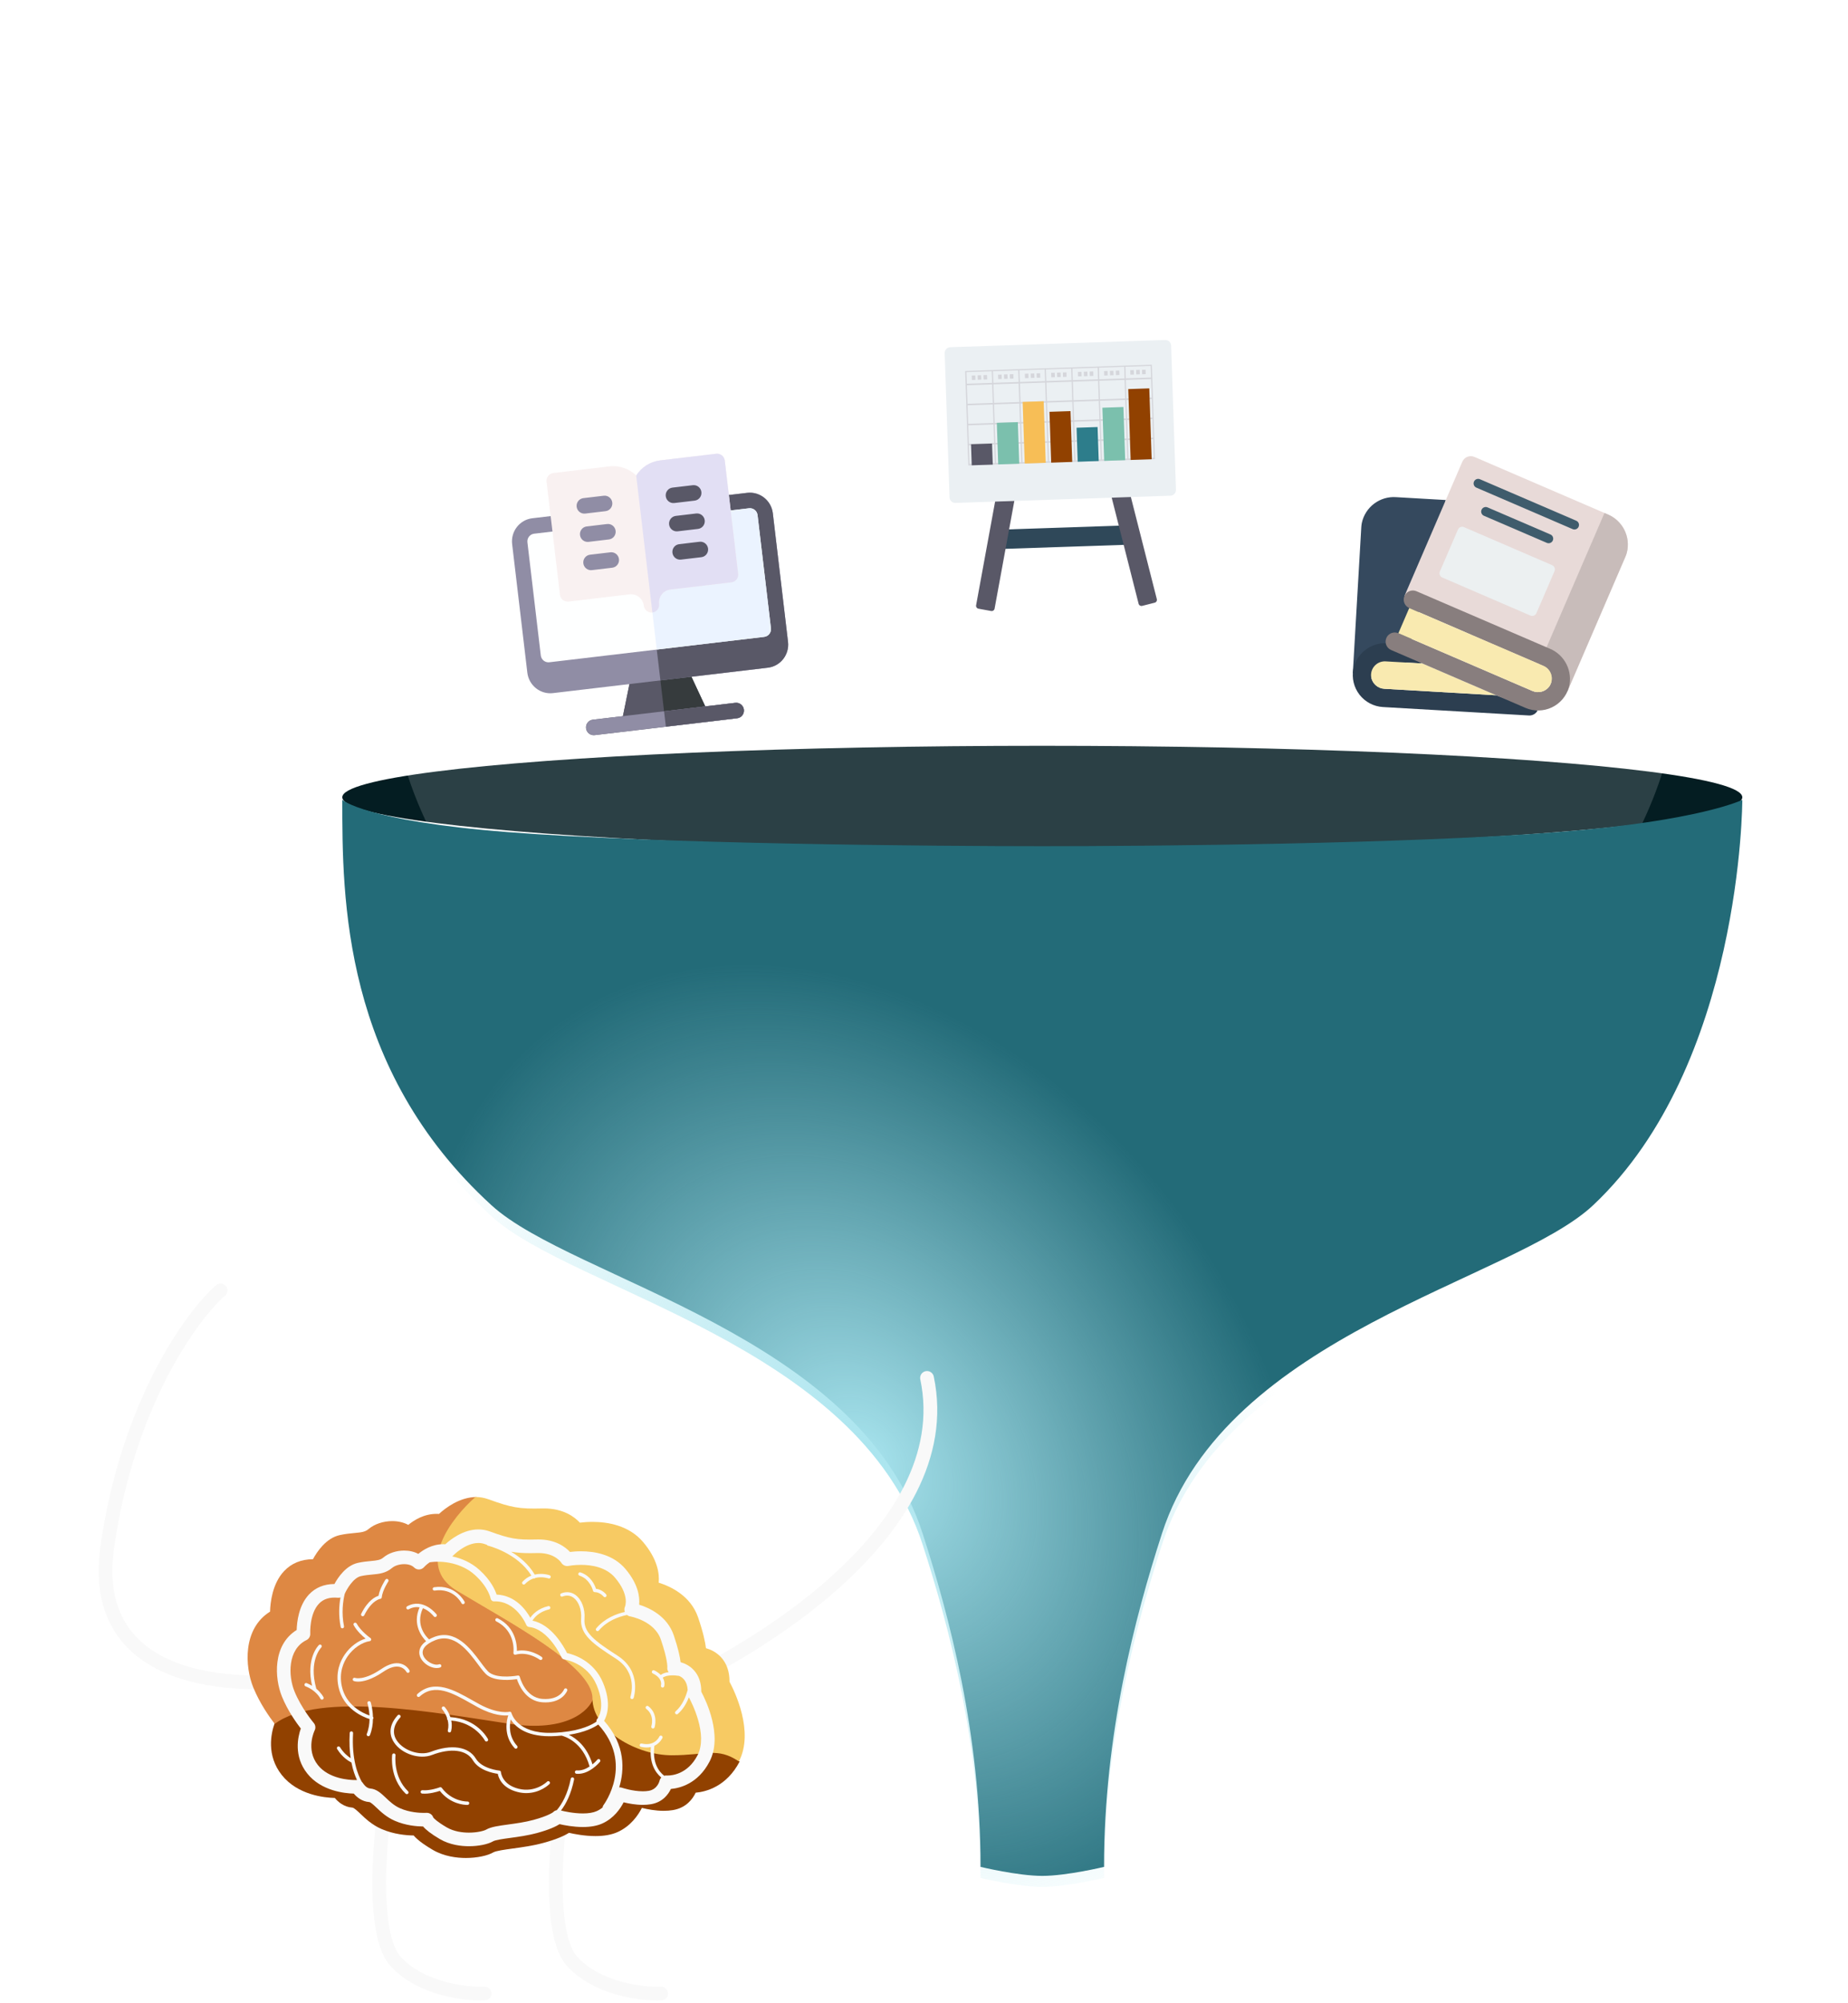 <svg width="671" height="727" viewBox="0 0 671 727" fill="none" xmlns="http://www.w3.org/2000/svg">
<ellipse cx="378.452" cy="289.413" rx="254.17" ry="18.689" fill="#041D22"/>
<g filter="url(#filter0_f)">
<ellipse cx="375.648" cy="238.489" rx="234.547" ry="178.013" fill="white" fill-opacity="0.16"/>
</g>
<path d="M178.48 437.529C124.282 388.003 124.282 325.862 124.282 290.353C124.282 290.353 132.652 297.993 184.087 302.034C239.542 306.391 339.669 307.173 378.452 307.173C417.236 307.173 510.354 306.391 565.81 302.034C617.244 297.993 632.623 290.353 632.623 290.353C632.623 290.353 632.623 386.601 578.425 437.529C549.277 464.917 445.318 484.202 421.904 556.671C412.093 587.041 400.879 629.558 400.879 677.682C400.879 677.682 387.303 680.953 378.452 680.953C369.602 680.953 356.026 677.682 356.026 677.682C356.026 629.558 344.812 587.041 335.001 556.671C311.587 484.202 208.006 464.509 178.48 437.529Z" fill="#236B78"/>
<g filter="url(#filter1_d)">
<path d="M178.48 437.529C124.282 388.003 124.282 325.862 124.282 290.353C124.282 290.353 132.652 297.993 184.087 302.034C239.542 306.391 339.669 307.173 378.452 307.173C417.236 307.173 510.354 306.391 565.81 302.034C617.244 297.993 632.623 290.353 632.623 290.353C632.623 290.353 632.623 386.601 578.425 437.529C549.277 464.917 445.318 484.202 421.904 556.671C412.093 587.041 400.879 629.558 400.879 677.682C400.879 677.682 387.303 680.953 378.452 680.953C369.602 680.953 356.026 677.682 356.026 677.682C356.026 629.558 344.812 587.041 335.001 556.671C311.587 484.202 208.006 464.509 178.48 437.529Z" fill="url(#paint0_angular)"/>
</g>
<g filter="url(#filter2_d)">
<path d="M491.199 240.378L494.278 187.373C494.308 186.861 494.371 186.352 494.468 185.849C495.7 180.049 501.022 176.046 506.937 176.471L524.954 177.511L508.607 244.498L491.199 240.378Z" fill="#35495E"/>
<path d="M558.293 253.908C557.698 255.082 556.466 255.794 555.152 255.723L502.127 252.656C498.786 252.456 495.693 250.828 493.637 248.187C491.582 245.546 490.764 242.147 491.391 238.86C492.569 233.314 497.51 229.38 503.179 229.474L516.491 236.853L516.474 236.849L503.097 236.088C501.606 236.001 500.154 236.587 499.141 237.685C498.128 238.783 497.661 240.277 497.868 241.757C498.265 244.155 500.291 245.945 502.72 246.043L543.246 248.386L558.293 253.908Z" fill="#2C3E50"/>
<path d="M516.474 236.844L503.098 236.083C501.606 235.996 500.154 236.582 499.141 237.68C498.128 238.778 497.661 240.273 497.868 241.752C498.265 244.15 500.291 245.94 502.72 246.038L543.246 248.381L516.474 236.844Z" fill="#F9EAB0"/>
<path d="M509.952 212.354L530.969 163.588C531.705 161.914 533.647 161.142 535.331 161.854L583.731 182.712C589.212 184.985 592.178 190.953 590.679 196.695C590.54 197.185 590.369 197.667 590.168 198.136L569.151 246.902L509.952 212.354Z" fill="#E8DAD8"/>
<path d="M571.288 188.163C571.193 188.14 571.1 188.11 571.011 188.072L535.959 172.966C535.182 172.567 534.847 171.633 535.193 170.831C535.54 170.029 536.449 169.633 537.272 169.925L572.324 185.023C573.115 185.363 573.514 186.251 573.245 187.068C572.975 187.885 572.125 188.361 571.288 188.163Z" fill="#3F5C6C"/>
<path d="M561.909 193.151C561.814 193.129 561.721 193.097 561.632 193.058L538.772 183.213C537.954 182.835 537.587 181.876 537.943 181.049C538.299 180.223 539.249 179.831 540.084 180.166L562.947 190.01C563.743 190.346 564.148 191.238 563.877 192.059C563.605 192.88 562.749 193.355 561.909 193.151V193.151Z" fill="#3F5C6C"/>
<path d="M563.573 201.158L531.566 187.352C530.724 186.989 529.747 187.377 529.384 188.219L522.81 203.46C522.447 204.302 522.835 205.279 523.677 205.642L555.684 219.447C556.525 219.81 557.502 219.422 557.865 218.581L564.439 203.339C564.802 202.498 564.414 201.521 563.573 201.158Z" fill="#ECF0F1"/>
<path d="M590.678 196.683C590.54 197.177 590.369 197.66 590.164 198.13L569.144 246.89L557.592 240.148L574.494 200.936L578.491 191.684L582.574 182.214L583.735 182.711C589.209 184.986 592.171 190.946 590.678 196.683V196.683Z" fill="#C8BCBA"/>
<path d="M562.716 231.47L514.309 210.618C514.13 210.542 513.945 210.481 513.756 210.436C512.081 210.044 510.384 210.997 509.847 212.631C509.309 214.265 510.109 216.038 511.689 216.717L560.452 237.722C561.822 238.319 562.852 239.498 563.261 240.935C563.67 242.372 563.415 243.916 562.566 245.145C561.143 247.107 558.534 247.795 556.328 246.79L507.751 225.864C507.572 225.787 507.387 225.726 507.198 225.681C505.522 225.28 503.818 226.229 503.275 227.864C502.733 229.5 503.532 231.278 505.115 231.959L553.894 252.967C556.967 254.287 560.46 254.221 563.48 252.784C566.501 251.347 568.756 248.68 569.671 245.462C571.164 239.717 568.198 233.749 562.716 231.47V231.47Z" fill="#887E7E"/>
<path d="M562.564 245.148C561.14 247.11 558.531 247.797 556.326 246.792L507.749 225.866L511.687 216.72L560.45 237.724C561.819 238.321 562.849 239.5 563.258 240.937C563.668 242.374 563.413 243.918 562.564 245.148V245.148Z" fill="#F9EAB0"/>
<path d="M249.384 238.118C248.871 237.019 247.72 236.373 246.527 236.514L231.737 238.263C230.543 238.404 229.575 239.3 229.332 240.488L225.773 257.946L256.916 254.264L249.384 238.118Z" fill="#595867"/>
<path d="M249.384 238.118C248.871 237.019 247.72 236.373 246.527 236.514L231.737 238.263C230.543 238.404 229.575 239.3 229.332 240.488L225.773 257.946L256.916 254.264L249.384 238.118Z" fill="#595867"/>
<path d="M249.384 238.119C248.871 237.02 247.721 236.374 246.527 236.515L239.132 237.389L241.345 256.105L256.916 254.264L249.384 238.119Z" fill="#363B3D"/>
<path d="M271.297 174.906L193.281 184.13C188.694 184.672 185.407 188.882 185.955 193.514L191.473 240.185C192.02 244.818 196.198 248.145 200.785 247.603L278.801 238.379C283.388 237.837 286.675 233.627 286.127 228.995L280.609 182.324C280.062 177.691 275.884 174.364 271.297 174.906Z" fill="#908DA5"/>
<path d="M271.297 174.906L232.289 179.518L239.793 242.991L278.801 238.379C283.389 237.836 286.675 233.627 286.127 228.994L280.61 182.323C280.062 177.691 275.884 174.364 271.297 174.906Z" fill="#595867"/>
<path d="M193.944 189.734L271.96 180.51C273.491 180.329 274.881 181.436 275.064 182.983L279.92 224.053C280.102 225.6 279.009 227 277.478 227.181L199.461 236.405C197.93 236.586 196.54 235.479 196.357 233.932L191.502 192.862C191.319 191.315 192.412 189.915 193.944 189.734Z" fill="#FEFFFF"/>
<path d="M271.96 180.508L232.952 185.12L238.47 231.791L277.478 227.18C279.009 226.999 280.103 225.598 279.92 224.051L275.064 182.981C274.881 181.434 273.491 180.327 271.96 180.508Z" fill="#EBF3FF"/>
<path d="M267.662 256.736L215.898 262.856C214.366 263.037 212.976 261.93 212.794 260.384C212.611 258.837 213.704 257.437 215.236 257.256L267 251.136C268.531 250.955 269.921 252.062 270.104 253.608C270.287 255.155 269.193 256.555 267.662 256.736Z" fill="#595867"/>
<path d="M267.662 256.736L215.898 262.856C214.366 263.037 212.976 261.93 212.794 260.384C212.611 258.837 213.704 257.437 215.236 257.256L267 251.136C268.531 250.955 269.921 252.062 270.104 253.608C270.287 255.155 269.193 256.555 267.662 256.736Z" fill="#908DA5"/>
<path d="M266.999 251.129L241.117 254.189L241.779 259.79L267.661 256.73C269.193 256.549 270.286 255.148 270.103 253.602C269.92 252.055 268.531 250.948 266.999 251.129Z" fill="#595867"/>
<path d="M260.058 160.712L239.722 163.116C236.009 163.555 232.887 165.658 230.998 168.599C228.475 166.179 224.948 164.862 221.235 165.301L200.899 167.706C199.367 167.887 198.274 169.287 198.457 170.834L203.313 211.904C203.495 213.451 204.885 214.558 206.417 214.377L228.601 211.754C231.15 211.453 233.471 213.301 233.775 215.875C233.958 217.421 235.348 218.528 236.879 218.347C238.411 218.166 239.504 216.766 239.321 215.219C239.017 212.646 240.843 210.307 243.391 210.006L265.576 207.383C267.107 207.202 268.201 205.801 268.018 204.255L263.162 163.184C262.979 161.637 261.59 160.53 260.058 160.712Z" fill="#F9F1F1"/>
<path d="M260.059 160.713L239.723 163.117C236.01 163.556 232.888 165.659 230.999 168.6L236.88 218.349C238.412 218.168 239.505 216.767 239.322 215.22C239.018 212.647 240.844 210.308 243.392 210.007L265.577 207.384C267.108 207.203 268.202 205.802 268.019 204.256L263.163 163.185C262.98 161.639 261.591 160.532 260.059 160.713Z" fill="#E2DFF4"/>
<path d="M252.23 177.728L244.835 178.602C243.304 178.783 241.914 177.676 241.731 176.13C241.548 174.583 242.641 173.182 244.173 173.001L251.568 172.127C253.099 171.946 254.489 173.053 254.672 174.6C254.855 176.146 253.761 177.547 252.23 177.728Z" fill="#595867"/>
<path d="M253.443 187.999L246.048 188.873C244.517 189.054 243.127 187.947 242.944 186.401C242.761 184.854 243.855 183.454 245.386 183.273L252.781 182.398C254.312 182.217 255.702 183.324 255.885 184.871C256.068 186.417 254.975 187.818 253.443 187.999Z" fill="#595867"/>
<path d="M212.481 182.426L219.876 181.551C221.408 181.37 222.501 179.97 222.318 178.423C222.135 176.877 220.746 175.77 219.214 175.951L211.819 176.825C210.288 177.006 209.194 178.407 209.377 179.953C209.56 181.5 210.95 182.607 212.481 182.426Z" fill="#908DA5"/>
<path d="M213.696 192.697L221.091 191.822C222.623 191.641 223.716 190.241 223.533 188.694C223.35 187.148 221.96 186.041 220.429 186.222L213.034 187.096C211.503 187.277 210.409 188.678 210.592 190.224C210.775 191.771 212.165 192.878 213.696 192.697Z" fill="#908DA5"/>
<path d="M214.909 202.961L222.304 202.087C223.836 201.906 224.929 200.505 224.746 198.959C224.563 197.412 223.174 196.305 221.642 196.486L214.247 197.36C212.716 197.541 211.622 198.942 211.805 200.489C211.988 202.035 213.378 203.142 214.909 202.961Z" fill="#908DA5"/>
<path d="M254.656 198.263L247.261 199.137C245.73 199.318 244.34 198.211 244.157 196.665C243.974 195.118 245.068 193.718 246.599 193.537L253.994 192.663C255.526 192.481 256.915 193.588 257.098 195.135C257.281 196.681 256.188 198.082 254.656 198.263Z" fill="#595867"/>
<path d="M361.613 188.317L410.203 186.682L410.439 193.701L361.849 195.336L361.613 188.317Z" fill="#2F4859"/>
<path d="M370.52 127.835L354.423 215.693C354.296 216.257 354.649 216.816 355.213 216.943C355.235 216.948 355.257 216.953 355.279 216.956L359.867 217.796C360.439 217.917 361.001 217.552 361.123 216.98C361.125 216.967 361.128 216.954 361.13 216.94L377.501 127.625L370.52 127.835Z" fill="#595867"/>
<path d="M398.027 126.913L391.086 127.147L413.422 215.16C413.559 215.728 414.131 216.077 414.7 215.94C414.713 215.937 414.727 215.933 414.739 215.929L419.261 214.783C419.824 214.654 420.176 214.093 420.047 213.531C420.042 213.509 420.037 213.487 420.03 213.465L398.027 126.913Z" fill="#595867"/>
<path d="M345.034 122.04L423.066 119.415C424.22 119.376 425.187 120.28 425.226 121.434L426.987 173.779C427.026 174.933 426.122 175.9 424.968 175.939L346.935 178.564C345.781 178.603 344.814 177.699 344.775 176.544L343.014 124.2C342.975 123.046 343.879 122.079 345.034 122.04V122.04Z" fill="#EBF0F3"/>
<path d="M418.239 128.39L350.437 130.67L350.452 131.096L351.591 164.951L419.378 162.671L418.239 128.816L418.225 128.39L418.239 128.39ZM417.943 133.05L408.77 133.358L408.628 129.139L417.801 128.831L417.943 133.05ZM360.541 130.757L369.702 130.449L369.844 134.668L360.683 134.976L360.541 130.757ZM370.153 130.433L379.327 130.125L379.469 134.344L370.308 134.652L370.153 130.433ZM379.779 130.11L388.939 129.802L389.081 134.021L379.921 134.329L379.779 130.11ZM389.39 129.786L398.551 129.478L398.693 133.697L389.532 134.005L389.39 129.786ZM399.015 129.463L408.176 129.154L408.318 133.373L399.157 133.682L399.015 129.463ZM350.916 131.081L360.09 130.772L360.232 134.991L351.058 135.3L350.916 131.081ZM361.21 164.086L352.037 164.395L351.811 157.672L360.984 157.364L361.21 164.086ZM360.966 156.809L351.792 157.118L351.566 150.396L360.739 150.087L360.966 156.809ZM360.721 149.532L351.547 149.84L351.321 143.118L360.495 142.81L360.721 149.532ZM360.476 142.268L351.303 142.576L351.076 135.842L360.25 135.533L360.476 142.268ZM370.823 163.763L361.662 164.071L361.436 157.349L370.597 157.041L370.823 163.763ZM370.578 156.486L361.417 156.794L361.191 150.072L370.352 149.764L370.578 156.486ZM370.333 149.208L361.172 149.517L360.946 142.795L370.107 142.486L370.333 149.208ZM370.089 141.944L360.928 142.253L360.701 135.518L369.862 135.21L370.089 141.944ZM380.448 163.439L371.287 163.747L371.061 157.025L380.222 156.717L380.448 163.439ZM380.203 156.162L371.042 156.47L370.816 149.748L379.977 149.44L380.203 156.162ZM379.958 148.885L370.797 149.193L370.571 142.471L379.732 142.163L379.958 148.885ZM370.553 141.929L370.326 135.194L379.487 134.886L379.714 141.621L370.553 141.929ZM390.06 163.115L380.899 163.424L380.673 156.702L389.834 156.393L390.06 163.115L390.06 163.115ZM389.815 155.839L380.655 156.147L380.428 149.425L389.589 149.117L389.815 155.839L389.815 155.839ZM389.57 148.561L380.41 148.869L380.184 142.147L389.344 141.839L389.571 148.561L389.57 148.561ZM389.326 141.297L380.165 141.605L379.939 134.871L389.1 134.562L389.326 141.297L389.326 141.297ZM399.672 162.792L390.511 163.1L390.285 156.378L399.446 156.07L399.672 162.792ZM399.427 155.515L390.266 155.823L390.04 149.101L399.201 148.793L399.427 155.515ZM399.182 148.238L390.021 148.546L389.795 141.824L398.956 141.516L399.182 148.238ZM398.938 140.974L389.777 141.282L389.55 134.547L398.711 134.239L398.938 140.974ZM409.284 162.469L400.123 162.777L399.897 156.055L409.058 155.747L409.284 162.469ZM409.039 155.192L399.879 155.5L399.652 148.778L408.813 148.47L409.039 155.192ZM408.795 147.915L399.634 148.223L399.408 141.501L408.568 141.192L408.795 147.915ZM408.55 140.651L399.389 140.959L399.163 134.224L408.324 133.916L408.55 140.651ZM418.909 162.145L409.748 162.453L409.522 155.731L418.695 155.422L418.909 162.145ZM418.664 154.868L409.503 155.176L409.277 148.454L418.451 148.146L418.664 154.868ZM418.419 147.591L409.258 147.899L409.032 141.177L418.206 140.868L418.419 147.591ZM418.175 140.327L409.014 140.635L408.787 133.9L417.961 133.592L418.188 140.326L418.175 140.327Z" fill="#D5D6DB"/>
<path d="M352.574 157.272L360.212 157.015L360.469 164.653L352.831 164.91L352.574 157.272Z" fill="#595867"/>
<path d="M361.934 149.488L369.571 149.231L370.079 164.327L362.441 164.584L361.934 149.488Z" fill="#7BC0AD"/>
<path d="M371.315 141.903L378.953 141.646L379.705 164.005L372.067 164.262L371.315 141.903Z" fill="#F7BE56"/>
<path d="M381.058 145.488L388.696 145.231L389.317 163.681L381.679 163.938L381.058 145.488Z" fill="#914100"/>
<path d="M390.89 151.267L398.527 151.01L398.943 163.358L391.305 163.615L390.89 151.267Z" fill="#2D7D8B"/>
<path d="M400.268 144.002L407.906 143.745L408.555 163.046L400.917 163.303L400.268 144.002Z" fill="#7BC0AD"/>
<path d="M409.663 137.241L417.301 136.984L418.166 162.71L410.529 162.967L409.663 137.241Z" fill="#914100"/>
<path d="M352.831 132.32L354.122 132.276L354.176 133.889L352.886 133.933L352.831 132.32Z" fill="#D5D6DB"/>
<path d="M354.959 132.245L356.25 132.201L356.304 133.814L355.014 133.858L354.959 132.245Z" fill="#D5D6DB"/>
<path d="M357.089 132.177L358.38 132.133L358.434 133.746L357.144 133.79L357.089 132.177Z" fill="#D5D6DB"/>
<path d="M362.392 132L363.682 131.956L363.736 133.569L362.446 133.612L362.392 132Z" fill="#D5D6DB"/>
<path d="M364.522 131.925L365.812 131.881L365.866 133.494L364.576 133.537L364.522 131.925Z" fill="#D5D6DB"/>
<path d="M366.65 131.856L367.94 131.813L367.994 133.426L366.704 133.469L366.65 131.856Z" fill="#D5D6DB"/>
<path d="M372.121 131.672L373.411 131.629L373.466 133.242L372.175 133.285L372.121 131.672Z" fill="#D5D6DB"/>
<path d="M374.249 131.597L375.54 131.554L375.594 133.167L374.304 133.21L374.249 131.597Z" fill="#D5D6DB"/>
<path d="M376.378 131.529L377.668 131.486L377.722 133.099L376.432 133.142L376.378 131.529Z" fill="#D5D6DB"/>
<path d="M381.668 131.352L382.958 131.309L383.013 132.921L381.722 132.965L381.668 131.352Z" fill="#D5D6DB"/>
<path d="M383.796 131.277L385.087 131.234L385.141 132.846L383.851 132.89L383.796 131.277Z" fill="#D5D6DB"/>
<path d="M385.926 131.209L387.216 131.166L387.271 132.778L385.98 132.822L385.926 131.209Z" fill="#D5D6DB"/>
<path d="M391.396 131.025L392.686 130.981L392.74 132.594L391.45 132.638L391.396 131.025Z" fill="#D5D6DB"/>
<path d="M393.526 130.95L394.816 130.906L394.87 132.519L393.58 132.563L393.526 130.95Z" fill="#D5D6DB"/>
<path d="M395.654 130.875L396.944 130.832L396.998 132.444L395.708 132.488L395.654 130.875Z" fill="#D5D6DB"/>
<path d="M400.866 130.705L402.156 130.661L402.21 132.274L400.92 132.317L400.866 130.705Z" fill="#D5D6DB"/>
<path d="M402.996 130.63L404.286 130.586L404.34 132.199L403.05 132.242L402.996 130.63Z" fill="#D5D6DB"/>
<path d="M405.124 130.561L406.414 130.518L406.468 132.131L405.178 132.174L405.124 130.561Z" fill="#D5D6DB"/>
<path d="M410.389 130.384L411.679 130.341L411.734 131.954L410.443 131.997L410.389 130.384Z" fill="#D5D6DB"/>
<path d="M412.517 130.309L413.807 130.266L413.862 131.879L412.571 131.922L412.517 130.309Z" fill="#D5D6DB"/>
<path d="M414.659 130.241L415.949 130.198L416.003 131.811L414.713 131.854L414.659 130.241Z" fill="#D5D6DB"/>
</g>
<g filter="url(#filter3_d)">
<g filter="url(#filter4_i)">
<path d="M140.735 640.627C137.899 657.597 134.514 694.038 143.659 704.035C152.804 714.033 168.983 715.946 175.93 715.654M204.839 640.627C202.003 657.597 198.618 694.037 207.763 704.035C216.908 714.032 233.087 715.946 240.034 715.653" stroke="#F9F9F9" stroke-width="5" stroke-linecap="round" stroke-linejoin="round"/>
</g>
<g filter="url(#filter5_i)">
<path d="M118.87 600.123C89.124 606.197 31.499 605.356 38.975 553.4C46.45 501.445 69.5 469.767 80.091 460.422M228.668 611.336C269.628 595.295 348.558 549.008 336.597 492.194" stroke="#F9F9F9" stroke-width="5" stroke-linecap="round" stroke-linejoin="round"/>
</g>
<path d="M252.596 646.748C256.24 646.43 263.782 644.613 268.558 635.441L226.972 609.916H102.316L99.661 621.731C98.447 625.184 96.635 633.172 102.316 640.34C108.072 647.599 117.803 648.579 121.562 648.671C122.72 650.054 124.848 651.95 127.927 652.169C128.545 652.214 129.793 653.4 130.9 654.452L130.915 654.466C132.762 656.223 135.059 658.407 138.454 659.903C142.951 661.887 147.622 662.256 150.195 662.283C151.305 663.595 153.356 665.285 157.103 667.486C161.277 669.939 165.961 670.452 169.155 670.452C173.095 670.452 177.002 669.656 179.108 668.426C180.091 667.852 183.304 667.413 186.144 667.024L186.155 667.022C189.601 666.552 193.504 666.017 197.369 664.962C202.354 663.6 205.109 662.266 206.596 661.319C208.548 661.77 212.316 662.503 216.221 662.503C219.373 662.503 222.055 662.023 224.191 661.07C228.999 658.929 231.722 654.912 233.066 652.277C235.056 652.772 237.987 653.335 240.994 653.335C242.17 653.335 243.29 653.248 244.321 653.076C249.173 652.267 251.531 648.991 252.596 646.748Z" fill="#914100"/>
<path d="M103.138 566.328C98.868 570.876 98.143 577.765 98.056 581.027C88.055 587.244 88.896 600.977 91.965 608.551C94.323 614.372 97.954 619.45 99.755 621.781C115.939 609.67 159.398 617.938 185.231 621.781C205.897 624.854 213.957 616.909 215.403 612.552C215.403 600.743 184.991 584.79 166.188 573.395C151.146 564.279 164.488 546.945 173.04 539.418C166.812 539.418 161.563 543.563 159.398 545.556C159.116 545.538 158.832 545.531 158.552 545.531C153.93 545.531 150.31 547.825 148.249 549.539C146.584 548.642 144.588 548.164 142.421 548.164C139.17 548.164 135.964 549.237 133.847 551.032C132.604 552.086 131.296 552.248 128.684 552.493L128.683 552.493C127.163 552.634 125.438 552.795 123.386 553.241C118.407 554.326 115.117 559.25 113.632 562.001C109.339 562.026 105.808 563.482 103.138 566.328Z" fill="#DE8843"/>
<path d="M177.309 540.229C175.809 539.687 174.236 539.414 172.631 539.414C164.055 546.934 150.674 564.251 165.759 573.358C184.616 584.742 215.115 600.679 215.115 612.476C215.115 624.274 231.43 633.174 243.88 633.174C256.33 633.174 260.387 630.146 268.296 635.385C273.913 624.634 266.73 609.936 264.887 606.499C264.904 602.795 263.851 599.781 261.751 597.527C260.014 595.663 257.944 594.746 256.33 594.295C256.072 592.139 255.349 588.604 253.478 583.127C250.756 575.168 243.327 571.809 239.172 570.518C239.479 567.322 238.813 562.061 233.532 555.796C228.412 549.723 220.69 548.448 215.115 548.448C213.263 548.448 211.673 548.591 210.55 548.732C208.69 546.723 204.632 543.563 197.512 543.563L196.889 543.571C188.411 543.787 185.704 543.257 177.309 540.229Z" fill="#F7CA63"/>
<g filter="url(#filter6_i)">
<path d="M106.933 605.992C109.414 612.099 113.878 617.391 113.922 617.443C114.562 618.196 114.691 619.26 114.25 620.142C114.215 620.211 110.895 627.021 115.413 632.71C119.429 637.767 126.862 638.159 129.045 638.159C129.356 638.159 129.545 638.151 129.57 638.149L129.627 638.154C128.907 636.642 128.136 634.551 127.593 631.791C126.755 631.378 124.305 629.979 122.408 626.895C122.229 626.606 122.319 626.227 122.61 626.049C122.898 625.87 123.278 625.96 123.457 626.25C124.729 628.317 126.302 629.562 127.321 630.214C126.94 627.66 126.764 624.625 126.974 621.059C126.995 620.719 127.292 620.455 127.626 620.48C127.966 620.499 128.224 620.791 128.205 621.13C127.646 630.638 129.941 636.272 131.367 638.799C131.55 638.965 131.712 639.153 131.841 639.369C131.852 639.387 132.931 641.128 134.407 641.234C136.714 641.398 138.346 642.947 140.075 644.589C141.489 645.932 143.094 647.454 145.291 648.42C148.715 649.928 152.46 650.09 153.91 650.09C154.439 650.09 154.763 650.071 154.798 650.066C155.487 650.019 156.156 650.253 156.657 650.719C156.97 651.009 157.198 651.37 157.326 651.769C157.556 652.07 158.583 653.217 162.185 655.33C164.899 656.92 168.085 657.254 170.281 657.254C173.293 657.254 175.755 656.607 176.543 656.149C178.252 655.15 181.033 654.772 184.552 654.293C187.429 653.899 190.691 653.454 193.776 652.613C199.172 651.142 200.765 649.87 200.79 649.87V649.873C201.154 649.457 201.641 649.206 202.163 649.103C204.034 646.898 206.113 643.331 207.244 637.682C207.31 637.348 207.637 637.132 207.968 637.199C208.301 637.266 208.518 637.59 208.451 637.924C207.379 643.278 205.506 646.858 203.688 649.224C204.795 649.503 208.204 650.285 211.637 650.285C213.712 650.285 215.395 650.004 216.638 649.452C217.463 649.085 218.188 648.615 218.825 648.095C218.828 647.842 218.887 647.588 219.05 647.371C219.514 646.75 230.146 632.138 217.224 618.013C215.735 619.056 212.449 620.841 206.565 621.732C209.204 623.022 213.189 625.994 215.124 632.473C216.201 631.597 216.873 630.789 216.888 630.77C217.105 630.507 217.493 630.469 217.755 630.684C218.018 630.9 218.058 631.287 217.842 631.551C217.762 631.649 216.768 632.839 215.227 633.951C215.181 633.997 215.129 634.033 215.07 634.063C213.687 635.032 211.892 635.912 209.915 635.912C209.711 635.912 209.503 635.903 209.295 635.883C208.956 635.852 208.706 635.549 208.739 635.211C208.772 634.872 209.061 634.634 209.412 634.655C211.13 634.824 212.769 634.11 214.072 633.249C211.6 624.315 205.04 622.314 203.936 622.042C202.766 622.149 201.533 622.231 200.189 622.259C199.96 622.264 199.733 622.265 199.507 622.265C190.648 622.265 186.925 618.571 185.436 616.154C184.99 618.27 184.67 622.385 187.757 625.745C187.988 625.996 187.971 626.386 187.72 626.617C187.602 626.725 187.453 626.779 187.302 626.779C187.137 626.779 186.971 626.712 186.85 626.579C182.592 621.946 184.038 616.225 184.539 614.683C183.033 614.841 179.229 614.814 173.588 611.776C172.703 611.3 171.8 610.79 170.887 610.271C164.46 606.637 157.816 602.872 152.383 607.852C152.134 608.082 151.742 608.068 151.513 607.815C151.282 607.564 151.3 607.174 151.551 606.944C157.64 601.361 165.003 605.525 171.494 609.199C172.4 609.712 173.296 610.218 174.174 610.692C180.945 614.338 184.916 613.387 184.952 613.377C185.109 613.336 185.28 613.358 185.425 613.442C185.567 613.527 185.671 613.665 185.711 613.826C185.786 614.13 187.775 621.293 200.163 621.027C201.443 621 202.615 620.923 203.731 620.821C203.815 620.795 203.902 620.785 203.994 620.799C211.275 620.094 215.097 617.989 216.577 616.948C216.532 616.603 216.611 616.243 216.852 615.964C216.988 615.806 220.147 612.006 216.641 603.701C213.267 595.711 205.201 594.425 204.861 594.375C204.443 594.313 204.084 594.041 203.913 593.656C203.867 593.553 199.24 583.341 192.106 582.603C191.651 582.556 191.26 582.26 191.088 581.836C191.054 581.748 187.478 573.05 179.396 573.296C178.813 573.354 178.246 572.871 178.143 572.262C178.135 572.222 177.402 568.194 172.372 563.667C167.717 559.477 160.9 558.381 156.022 559.121C154.759 559.97 154.003 560.832 153.991 560.844C153.548 561.372 152.902 561.691 152.212 561.721C151.525 561.758 150.849 561.49 150.362 561.001C149.581 560.221 148.3 559.79 146.757 559.79C145.079 559.79 143.367 560.321 142.397 561.14C140.073 563.107 137.67 563.331 135.126 563.567C133.869 563.684 132.571 563.804 131.057 564.132C128.243 564.744 125.826 569.04 125.202 570.493L125.174 570.537C124.547 573.146 123.928 577.459 124.907 582.351C124.973 582.686 124.757 583.01 124.423 583.076C124.382 583.085 124.342 583.088 124.302 583.088C124.014 583.088 123.757 582.886 123.698 582.594C122.854 578.373 123.132 574.606 123.622 571.88C123.331 571.966 123.028 572.015 122.712 571.986C119.669 571.71 117.436 572.427 115.794 574.165C112.297 577.87 112.653 584.927 112.656 584.994C112.718 585.988 112.172 586.921 111.275 587.359C104.419 590.705 104.608 600.268 106.933 605.992V605.992ZM225.836 640.951C225.872 640.963 229.657 642.243 233.405 642.243C234.167 642.243 234.878 642.188 235.517 642.084C238.632 641.563 239.4 638.738 239.471 638.444C239.572 637.982 239.798 637.576 240.108 637.256C237.881 635.384 235.766 632.028 236.325 626.182C235.853 626.289 235.345 626.358 234.779 626.358C234.158 626.358 233.479 626.283 232.737 626.111C232.406 626.035 232.199 625.704 232.276 625.373C232.353 625.041 232.681 624.832 233.015 624.911C237.757 626.007 239.332 622.54 239.397 622.392C239.532 622.081 239.893 621.94 240.205 622.071C240.517 622.204 240.662 622.564 240.531 622.877C240.517 622.906 239.689 624.747 237.6 625.738C236.854 631.748 239.037 634.95 241.178 636.606C241.466 636.521 241.775 636.485 242.094 636.511C242.131 636.514 242.239 636.52 242.407 636.52H242.409C244.057 636.52 249.709 635.992 253.253 629.198C257.213 621.606 251.011 609.759 250.123 608.139C249.298 610.264 248.041 612.482 246.121 614.163C246.004 614.265 245.86 614.316 245.715 614.316C245.544 614.316 245.374 614.243 245.251 614.105C245.028 613.849 245.054 613.459 245.308 613.235C247.716 611.129 248.999 608.007 249.683 605.459C249.508 602.251 247.911 600.898 246.507 600.333C246.458 600.337 246.409 600.345 246.359 600.337C245.235 600.13 242.132 599.891 240.653 601.002C241.609 602.657 241.173 604.14 241.166 604.162C241.084 604.424 240.841 604.592 240.58 604.592C240.517 604.592 240.455 604.581 240.393 604.562C240.068 604.459 239.889 604.112 239.991 603.788C240 603.763 240.746 601.262 237.024 599.462C236.718 599.315 236.59 598.945 236.737 598.639C236.885 598.333 237.253 598.206 237.56 598.352C238.607 598.859 239.353 599.428 239.902 600.008C240.698 599.412 241.752 599.122 242.792 599.001C242.391 598.475 242.205 597.849 242.307 597.19C242.31 597.164 242.481 594.56 239.957 587.172C237.608 580.29 228.836 578.757 228.753 578.744C228.34 578.678 227.966 578.493 227.649 578.235C224.541 578.883 220.384 580.39 217.425 583.896C217.303 584.042 217.13 584.116 216.954 584.116C216.814 584.116 216.672 584.068 216.556 583.971C216.298 583.751 216.263 583.362 216.483 583.103C219.526 579.496 223.636 577.873 226.864 577.134C226.644 576.531 226.653 575.85 226.913 575.259C226.987 575.091 228.666 571.058 223.354 564.75C220.082 560.866 214.813 560.05 210.968 560.05C208.353 560.05 206.449 560.435 206.435 560.438C205.421 560.65 204.365 560.174 203.818 559.299C203.728 559.155 201.535 555.76 195.525 555.76L195.105 555.764C194.159 555.789 193.287 555.802 192.471 555.802C189.76 555.802 187.614 555.635 185.582 555.291C188.637 557.102 191.897 559.778 194.164 563.579C196.97 562.923 199.41 563.759 199.562 563.814C199.883 563.929 200.05 564.281 199.936 564.6C199.821 564.921 199.47 565.089 199.147 564.973C199.012 564.928 196.865 564.2 194.413 564.788C194.368 564.844 194.313 564.895 194.245 564.933C194.15 564.986 194.047 565.011 193.946 565.011C193.89 565.011 193.841 564.982 193.788 564.968C192.719 565.323 191.622 565.942 190.629 567.007C190.509 567.136 190.344 567.202 190.179 567.202C190.029 567.202 189.878 567.148 189.758 567.036C189.51 566.804 189.497 566.415 189.729 566.166C190.744 565.078 191.851 564.382 192.943 563.951C187.81 555.667 177.276 553.105 177.166 553.079C176.986 553.037 176.848 552.917 176.767 552.766C176.548 552.687 176.352 552.62 176.125 552.538C175.348 552.257 174.533 552.115 173.696 552.115C168.819 552.115 164.436 556.775 164.396 556.818C164.34 556.88 164.268 556.924 164.205 556.98C167.603 557.704 171.097 559.202 174.021 561.834C178.23 565.621 179.774 569.149 180.312 570.837C187.134 571.118 190.989 576.44 192.554 579.241C193.434 577.963 195.366 575.903 199.076 575.025C199.408 574.95 199.739 575.153 199.818 575.483C199.897 575.814 199.692 576.147 199.361 576.224C195.569 577.123 193.902 579.338 193.333 580.311C200.302 581.697 204.751 589.765 205.886 592.062C208.163 592.562 215.542 594.761 218.912 602.742C222.075 610.235 220.404 614.812 219.342 616.664C227.192 625.472 226.733 634.564 224.833 640.829C225.169 640.802 225.51 640.84 225.836 640.951V640.951ZM107.723 583.696C107.8 580.834 108.438 574.789 112.195 570.797C114.544 568.3 117.651 567.023 121.428 567.001C122.734 564.587 125.629 560.267 130.009 559.314C131.815 558.923 133.333 558.782 134.67 558.658C136.968 558.443 138.12 558.301 139.213 557.376C141.075 555.801 143.896 554.859 146.757 554.859C148.663 554.859 150.419 555.279 151.884 556.066C153.697 554.562 156.882 552.549 160.949 552.549C161.195 552.549 161.445 552.556 161.693 552.571C163.598 550.822 168.216 547.185 173.696 547.185C175.104 547.185 176.485 547.425 177.8 547.901C185.165 550.56 187.54 551.026 194.978 550.836L195.525 550.829C201.771 550.829 205.332 553.605 206.963 555.369C207.948 555.245 209.343 555.12 210.968 555.12C215.859 555.12 222.633 556.239 227.126 561.573C231.758 567.076 232.342 571.697 232.073 574.504C235.719 575.638 242.236 578.589 244.624 585.579C246.266 590.39 246.9 593.494 247.126 595.389C248.542 595.784 250.358 596.59 251.882 598.227C253.725 600.207 254.648 602.855 254.633 606.107C256.25 609.126 262.552 622.036 257.625 631.479C253.428 639.523 246.801 641.117 243.599 641.396C242.663 643.363 240.591 646.236 236.328 646.945C235.422 647.096 234.438 647.173 233.405 647.173C230.762 647.173 228.187 646.679 226.438 646.245C225.258 648.556 222.865 652.079 218.64 653.956C216.764 654.793 214.406 655.213 211.637 655.213C208.205 655.213 204.895 654.571 203.18 654.175C201.873 655.005 199.452 656.176 195.072 657.37C191.676 658.295 188.246 658.765 185.218 659.177C182.721 659.518 179.891 659.904 179.027 660.408C177.176 661.487 173.743 662.185 170.281 662.185C167.474 662.185 163.359 661.735 159.691 659.584C156.399 657.653 154.597 656.171 153.622 655.02C151.361 654.996 147.257 654.673 143.305 652.933C140.321 651.621 138.303 649.706 136.68 648.165C135.705 647.24 134.601 646.19 134.055 646.15C131.35 645.958 129.48 644.296 128.462 643.082C125.159 643.001 116.609 642.142 111.552 635.776C106.56 629.49 108.151 622.484 109.218 619.456C107.634 617.411 104.44 612.955 102.365 607.847C99.664 601.201 98.924 589.151 107.723 583.696" fill="#F9F9F9"/>
<path d="M196.342 594.594C196.213 594.594 196.083 594.554 195.972 594.471C195.932 594.44 191.786 591.38 187.193 592.655C186.996 592.711 186.78 592.661 186.625 592.526C186.469 592.39 186.39 592.185 186.418 591.981C186.46 591.662 187.351 584.145 180.179 580.56C179.874 580.408 179.751 580.037 179.904 579.733C180.055 579.429 180.426 579.305 180.729 579.457C187.202 582.693 187.726 588.979 187.689 591.277C192.492 590.381 196.532 593.351 196.713 593.485C196.985 593.689 197.039 594.075 196.835 594.349C196.714 594.51 196.529 594.594 196.342 594.594Z" fill="#F9F9F9"/>
<path d="M145.26 614.614C145.512 614.842 145.533 615.231 145.304 615.484C142.758 618.302 142.348 621.301 144.153 623.926C146.627 627.53 152.47 629.434 156.404 627.917C163.87 625.045 170.139 625.985 172.766 630.368C175.038 634.152 181.266 634.721 181.329 634.726C181.636 634.752 181.877 634.999 181.893 635.306C181.896 635.351 182.212 639.801 188.276 641.317C194.416 642.845 198.478 638.907 198.647 638.739C198.888 638.499 199.278 638.5 199.519 638.74C199.758 638.982 199.758 639.371 199.519 639.611C199.36 639.77 196.157 642.903 191.095 642.903C190.123 642.903 189.08 642.788 187.977 642.511C182.251 641.082 181.002 637.298 180.734 635.899C179.104 635.678 173.931 634.703 171.71 631.001C169.412 627.167 163.713 626.426 156.848 629.068C152.355 630.796 145.947 628.719 143.137 624.623C141.886 622.804 140.388 619.089 144.389 614.657C144.619 614.406 145.007 614.386 145.26 614.614" fill="#F9F9F9"/>
<path d="M176.904 624.112C176.814 624.158 176.716 624.181 176.62 624.181C176.397 624.181 176.183 624.06 176.073 623.85C176.038 623.78 172.538 617.275 163.862 616.582C164.084 617.729 164.125 619.022 163.797 620.419C163.73 620.703 163.478 620.894 163.199 620.894C163.151 620.894 163.103 620.889 163.057 620.878C162.724 620.8 162.519 620.468 162.597 620.136C162.922 618.757 162.825 617.476 162.546 616.369C162.399 616.252 162.302 616.079 162.308 615.878C162.311 615.814 162.33 615.756 162.349 615.698C161.697 613.755 160.571 612.498 160.553 612.478C160.324 612.227 160.341 611.836 160.591 611.607C160.839 611.378 161.229 611.392 161.46 611.642C161.547 611.736 162.808 613.14 163.534 615.322C173.193 615.876 177.007 622.972 177.167 623.281C177.324 623.584 177.205 623.955 176.904 624.112" fill="#F9F9F9"/>
<path d="M152.353 575.463C151.167 575.264 149.842 575.393 148.431 576.168C148.134 576.332 147.758 576.223 147.593 575.925C147.43 575.626 147.538 575.252 147.836 575.088C153.709 571.858 158.438 577.932 158.484 577.994C158.691 578.265 158.639 578.65 158.368 578.856C158.257 578.942 158.125 578.982 157.995 578.982C157.809 578.982 157.626 578.9 157.504 578.741C157.402 578.607 155.865 576.648 153.553 575.781C150.636 582.069 154.983 586.37 155.797 587.095C156.297 586.819 156.848 586.547 157.488 586.288C165.378 583.092 170.893 590.513 174.546 595.423C175.825 597.143 176.93 598.628 177.793 599.226C181.097 601.513 187.939 600.236 188.007 600.224C188.333 600.159 188.646 600.365 188.724 600.684C188.742 600.759 190.61 608.199 196.939 608.705C203.202 609.201 204.742 605.43 204.804 605.265C204.925 604.949 205.278 604.792 205.598 604.907C205.917 605.027 206.078 605.381 205.958 605.7C205.889 605.886 204.277 609.984 198.062 609.984C197.674 609.984 197.266 609.968 196.842 609.935C190.73 609.445 188.3 603.405 187.688 601.526C185.9 601.801 180.267 602.438 177.091 600.239C176.061 599.526 174.956 598.04 173.556 596.159C169.925 591.279 164.948 584.59 157.952 587.431C154.394 588.873 152.873 590.821 153.672 592.918C154.484 595.045 157.606 596.788 159.432 596.14C159.751 596.022 160.104 596.192 160.218 596.513C160.333 596.833 160.166 597.186 159.845 597.3C157.358 598.192 153.59 596.162 152.52 593.357C152.115 592.292 151.701 589.917 154.72 587.763C153.401 586.447 149.529 581.827 152.353 575.463" fill="#F9F9F9"/>
<path d="M153.393 641.849C156.233 642.11 159.656 640.805 159.69 640.792C159.947 640.692 160.238 640.778 160.403 640.997C164.255 646.129 169.684 645.946 169.744 645.955C170.091 645.933 170.371 646.203 170.387 646.543C170.403 646.883 170.141 647.169 169.802 647.187C169.779 647.187 169.715 647.19 169.609 647.19C168.555 647.19 163.545 646.926 159.697 642.098C158.63 642.46 155.802 643.298 153.282 643.076C152.942 643.045 152.694 642.745 152.723 642.407C152.754 642.068 153.068 641.815 153.393 641.849Z" fill="#F9F9F9"/>
<path d="M132.74 586.819C131.519 585.826 129.552 584.026 128.417 581.946C128.254 581.647 128.364 581.273 128.662 581.109C128.963 580.948 129.336 581.057 129.499 581.355C131.05 584.201 134.479 586.598 134.513 586.622C134.721 586.767 134.82 587.023 134.763 587.269C134.706 587.515 134.504 587.701 134.254 587.739C131.414 588.164 128.28 590.301 126.268 593.183C124.715 595.408 123.074 599.089 124.084 603.987C125.543 611.073 131.739 613.879 134.151 614.717C134.015 612.195 133.449 610.357 133.439 610.325C133.335 610.001 133.515 609.654 133.839 609.551C134.16 609.453 134.509 609.627 134.612 609.951C134.661 610.101 135.33 612.278 135.412 615.187C135.556 615.332 135.635 615.539 135.584 615.753C135.559 615.863 135.488 615.942 135.417 616.018C135.394 617.84 135.12 619.88 134.324 621.871C134.227 622.113 133.996 622.259 133.752 622.259C133.677 622.259 133.598 622.244 133.523 622.214C133.206 622.087 133.053 621.73 133.18 621.413C133.904 619.601 134.153 617.716 134.173 616.021C131.921 615.306 124.553 612.378 122.877 604.236C121.778 598.909 123.566 594.902 125.258 592.477C127.18 589.724 129.955 587.647 132.74 586.819" fill="#F9F9F9"/>
<path d="M128.45 602.214C128.138 602.085 127.992 601.731 128.117 601.419C128.244 601.105 128.607 600.953 128.915 601.074C128.947 601.085 132.067 602.205 138.474 597.849C141.134 596.041 143.504 595.392 145.52 595.915C147.731 596.492 148.647 598.281 148.685 598.357C148.838 598.662 148.713 599.032 148.41 599.184C148.1 599.34 147.735 599.213 147.583 598.909C147.577 598.895 146.884 597.545 145.209 597.109C143.547 596.674 141.518 597.268 139.166 598.868C134.762 601.864 131.73 602.446 130.043 602.446C129.033 602.446 128.505 602.237 128.45 602.214Z" fill="#F9F9F9"/>
<path d="M138.613 571.852C138.584 572.142 138.348 572.372 138.059 572.403C138.029 572.407 135.038 572.793 132.251 578.366C132.143 578.583 131.925 578.707 131.698 578.707C131.606 578.707 131.512 578.686 131.423 578.642C131.119 578.49 130.996 578.12 131.148 577.815C133.624 572.864 136.341 571.599 137.446 571.281C137.893 568.536 139.864 565.555 139.951 565.423C140.139 565.138 140.522 565.063 140.806 565.252C141.089 565.441 141.167 565.823 140.977 566.107C140.957 566.137 138.868 569.294 138.613 571.852" fill="#F9F9F9"/>
<path d="M168.406 574.259C168.318 574.304 168.223 574.325 168.13 574.325C167.904 574.325 167.688 574.201 167.578 573.987C167.463 573.757 164.653 568.375 157.812 569.388C157.469 569.429 157.162 569.205 157.111 568.87C157.061 568.533 157.294 568.219 157.63 568.168C165.388 567.026 168.648 573.369 168.681 573.434C168.832 573.738 168.709 574.106 168.406 574.259" fill="#F9F9F9"/>
<path d="M143.076 628.5C143.413 628.543 143.652 628.851 143.609 629.189C143.601 629.266 142.699 636.968 148.152 642.225C148.396 642.463 148.404 642.853 148.167 643.097C148.046 643.223 147.885 643.285 147.722 643.285C147.568 643.285 147.416 643.229 147.295 643.113C141.388 637.417 142.343 629.373 142.387 629.032C142.43 628.696 142.733 628.454 143.076 628.5Z" fill="#F9F9F9"/>
<path d="M111.377 602.99C112.106 603.273 112.732 603.604 113.315 603.95C110.997 593.993 115.586 589.355 115.793 589.153C116.035 588.917 116.425 588.923 116.665 589.166C116.901 589.41 116.897 589.801 116.651 590.038C116.604 590.085 111.936 594.788 114.859 605.026C116.662 606.514 117.419 608.001 117.463 608.093C117.609 608.4 117.48 608.768 117.172 608.915C117.086 608.956 116.995 608.975 116.907 608.975C116.676 608.975 116.457 608.846 116.35 608.625C116.337 608.596 114.903 605.678 110.933 604.14C110.615 604.018 110.457 603.661 110.579 603.344C110.703 603.026 111.056 602.871 111.377 602.99" fill="#F9F9F9"/>
<path d="M223.606 594.086C215.253 588.717 210.55 585.393 210.999 579.551C211.24 576.421 210.139 573.384 208.258 571.991C207.09 571.126 205.698 570.973 204.237 571.544C203.921 571.67 203.562 571.512 203.439 571.195C203.313 570.878 203.471 570.519 203.787 570.396C205.664 569.662 207.466 569.871 208.991 571C211.234 572.661 212.505 576.054 212.227 579.646C211.852 584.53 215.61 587.481 224.272 593.05C233.203 598.79 230.101 608.258 230.07 608.352C229.981 608.609 229.743 608.771 229.488 608.771C229.421 608.771 229.353 608.76 229.288 608.738C228.966 608.629 228.793 608.278 228.903 607.956C229.021 607.605 231.713 599.298 223.606 594.086" fill="#F9F9F9"/>
<path d="M215.325 569.462C215.316 569.42 214.329 565.265 210.39 563.952C210.067 563.845 209.893 563.496 210.001 563.173C210.11 562.849 210.454 562.678 210.781 562.783C214.586 564.051 216 567.483 216.399 568.732C218.654 568.956 220.05 570.716 220.111 570.795C220.32 571.064 220.271 571.449 220.004 571.659C219.891 571.747 219.758 571.789 219.624 571.789C219.442 571.789 219.26 571.709 219.139 571.554C219.126 571.537 217.845 569.942 215.927 569.942C215.638 569.942 215.389 569.743 215.325 569.462" fill="#F9F9F9"/>
<path d="M235.408 611.36C239.206 614.264 237.689 618.982 237.673 619.03C237.587 619.287 237.346 619.451 237.089 619.451C237.025 619.451 236.958 619.44 236.895 619.418C236.571 619.312 236.397 618.964 236.503 618.641C236.555 618.481 237.751 614.702 234.659 612.339C234.388 612.132 234.337 611.745 234.544 611.474C234.749 611.207 235.136 611.153 235.408 611.36Z" fill="#F9F9F9"/>
</g>
</g>
<defs>
<filter id="filter0_f" x="81.102" y="0.477" width="589.093" height="476.025" filterUnits="userSpaceOnUse" color-interpolation-filters="sRGB">
<feFlood flood-opacity="0" result="BackgroundImageFix"/>
<feBlend mode="normal" in="SourceGraphic" in2="BackgroundImageFix" result="shape"/>
<feGaussianBlur stdDeviation="30" result="effect1_foregroundBlur"/>
</filter>
<filter id="filter1_d" x="120.282" y="290.353" width="516.34" height="398.6" filterUnits="userSpaceOnUse" color-interpolation-filters="sRGB">
<feFlood flood-opacity="0" result="BackgroundImageFix"/>
<feColorMatrix in="SourceAlpha" type="matrix" values="0 0 0 0 0 0 0 0 0 0 0 0 0 0 0 0 0 0 127 0"/>
<feOffset dy="4"/>
<feGaussianBlur stdDeviation="2"/>
<feColorMatrix type="matrix" values="0 0 0 0 0 0 0 0 0 0 0 0 0 0 0 0 0 0 0.25 0"/>
<feBlend mode="normal" in2="BackgroundImageFix" result="effect1_dropShadow"/>
<feBlend mode="normal" in="SourceGraphic" in2="effect1_dropShadow" result="shape"/>
</filter>
<filter id="filter2_d" x="180.962" y="119.344" width="418.604" height="154.133" filterUnits="userSpaceOnUse" color-interpolation-filters="sRGB">
<feFlood flood-opacity="0" result="BackgroundImageFix"/>
<feColorMatrix in="SourceAlpha" type="matrix" values="0 0 0 0 0 0 0 0 0 0 0 0 0 0 0 0 0 0 127 0"/>
<feOffset dy="4"/>
<feGaussianBlur stdDeviation="2"/>
<feColorMatrix type="matrix" values="0 0 0 0 0 0 0 0 0 0 0 0 0 0 0 0 0 0 0.25 0"/>
<feBlend mode="normal" in2="BackgroundImageFix" result="effect1_dropShadow"/>
<feBlend mode="normal" in="SourceGraphic" in2="effect1_dropShadow" result="shape"/>
</filter>
<filter id="filter3_d" x="31.812" y="457.922" width="312.508" height="268.259" filterUnits="userSpaceOnUse" color-interpolation-filters="sRGB">
<feFlood flood-opacity="0" result="BackgroundImageFix"/>
<feColorMatrix in="SourceAlpha" type="matrix" values="0 0 0 0 0 0 0 0 0 0 0 0 0 0 0 0 0 0 127 0"/>
<feOffset dy="4"/>
<feGaussianBlur stdDeviation="2"/>
<feColorMatrix type="matrix" values="0 0 0 0 0 0 0 0 0 0 0 0 0 0 0 0 0 0 0.25 0"/>
<feBlend mode="normal" in2="BackgroundImageFix" result="effect1_dropShadow"/>
<feBlend mode="normal" in="SourceGraphic" in2="effect1_dropShadow" result="shape"/>
</filter>
<filter id="filter4_i" x="135.202" y="638.126" width="107.332" height="84.055" filterUnits="userSpaceOnUse" color-interpolation-filters="sRGB">
<feFlood flood-opacity="0" result="BackgroundImageFix"/>
<feBlend mode="normal" in="SourceGraphic" in2="BackgroundImageFix" result="shape"/>
<feColorMatrix in="SourceAlpha" type="matrix" values="0 0 0 0 0 0 0 0 0 0 0 0 0 0 0 0 0 0 127 0" result="hardAlpha"/>
<feOffset dy="4"/>
<feGaussianBlur stdDeviation="2"/>
<feComposite in2="hardAlpha" operator="arithmetic" k2="-1" k3="1"/>
<feColorMatrix type="matrix" values="0 0 0 0 0 0 0 0 0 0 0 0 0 0 0 0 0 0 0.25 0"/>
<feBlend mode="normal" in2="shape" result="effect1_innerShadow"/>
</filter>
<filter id="filter5_i" x="35.812" y="457.922" width="304.508" height="159.914" filterUnits="userSpaceOnUse" color-interpolation-filters="sRGB">
<feFlood flood-opacity="0" result="BackgroundImageFix"/>
<feBlend mode="normal" in="SourceGraphic" in2="BackgroundImageFix" result="shape"/>
<feColorMatrix in="SourceAlpha" type="matrix" values="0 0 0 0 0 0 0 0 0 0 0 0 0 0 0 0 0 0 127 0" result="hardAlpha"/>
<feOffset dy="4"/>
<feGaussianBlur stdDeviation="2"/>
<feComposite in2="hardAlpha" operator="arithmetic" k2="-1" k3="1"/>
<feColorMatrix type="matrix" values="0 0 0 0 0 0 0 0 0 0 0 0 0 0 0 0 0 0 0.25 0"/>
<feBlend mode="normal" in2="shape" result="effect1_innerShadow"/>
</filter>
<filter id="filter6_i" x="100.549" y="547.185" width="158.924" height="119" filterUnits="userSpaceOnUse" color-interpolation-filters="sRGB">
<feFlood flood-opacity="0" result="BackgroundImageFix"/>
<feBlend mode="normal" in="SourceGraphic" in2="BackgroundImageFix" result="shape"/>
<feColorMatrix in="SourceAlpha" type="matrix" values="0 0 0 0 0 0 0 0 0 0 0 0 0 0 0 0 0 0 127 0" result="hardAlpha"/>
<feOffset dy="4"/>
<feGaussianBlur stdDeviation="2"/>
<feComposite in2="hardAlpha" operator="arithmetic" k2="-1" k3="1"/>
<feColorMatrix type="matrix" values="0 0 0 0 0 0 0 0 0 0 0 0 0 0 0 0 0 0 0.25 0"/>
<feBlend mode="normal" in2="shape" result="effect1_innerShadow"/>
</filter>
<radialGradient id="paint0_angular" cx="0" cy="0" r="1" gradientUnits="userSpaceOnUse" gradientTransform="translate(313.975 526.302) rotate(145.596) scale(145.535 193.089)">
<stop stop-color="#A8E4EE"/>
<stop offset="1" stop-color="#A8E4EE" stop-opacity="0"/>
</radialGradient>
</defs>
</svg>
